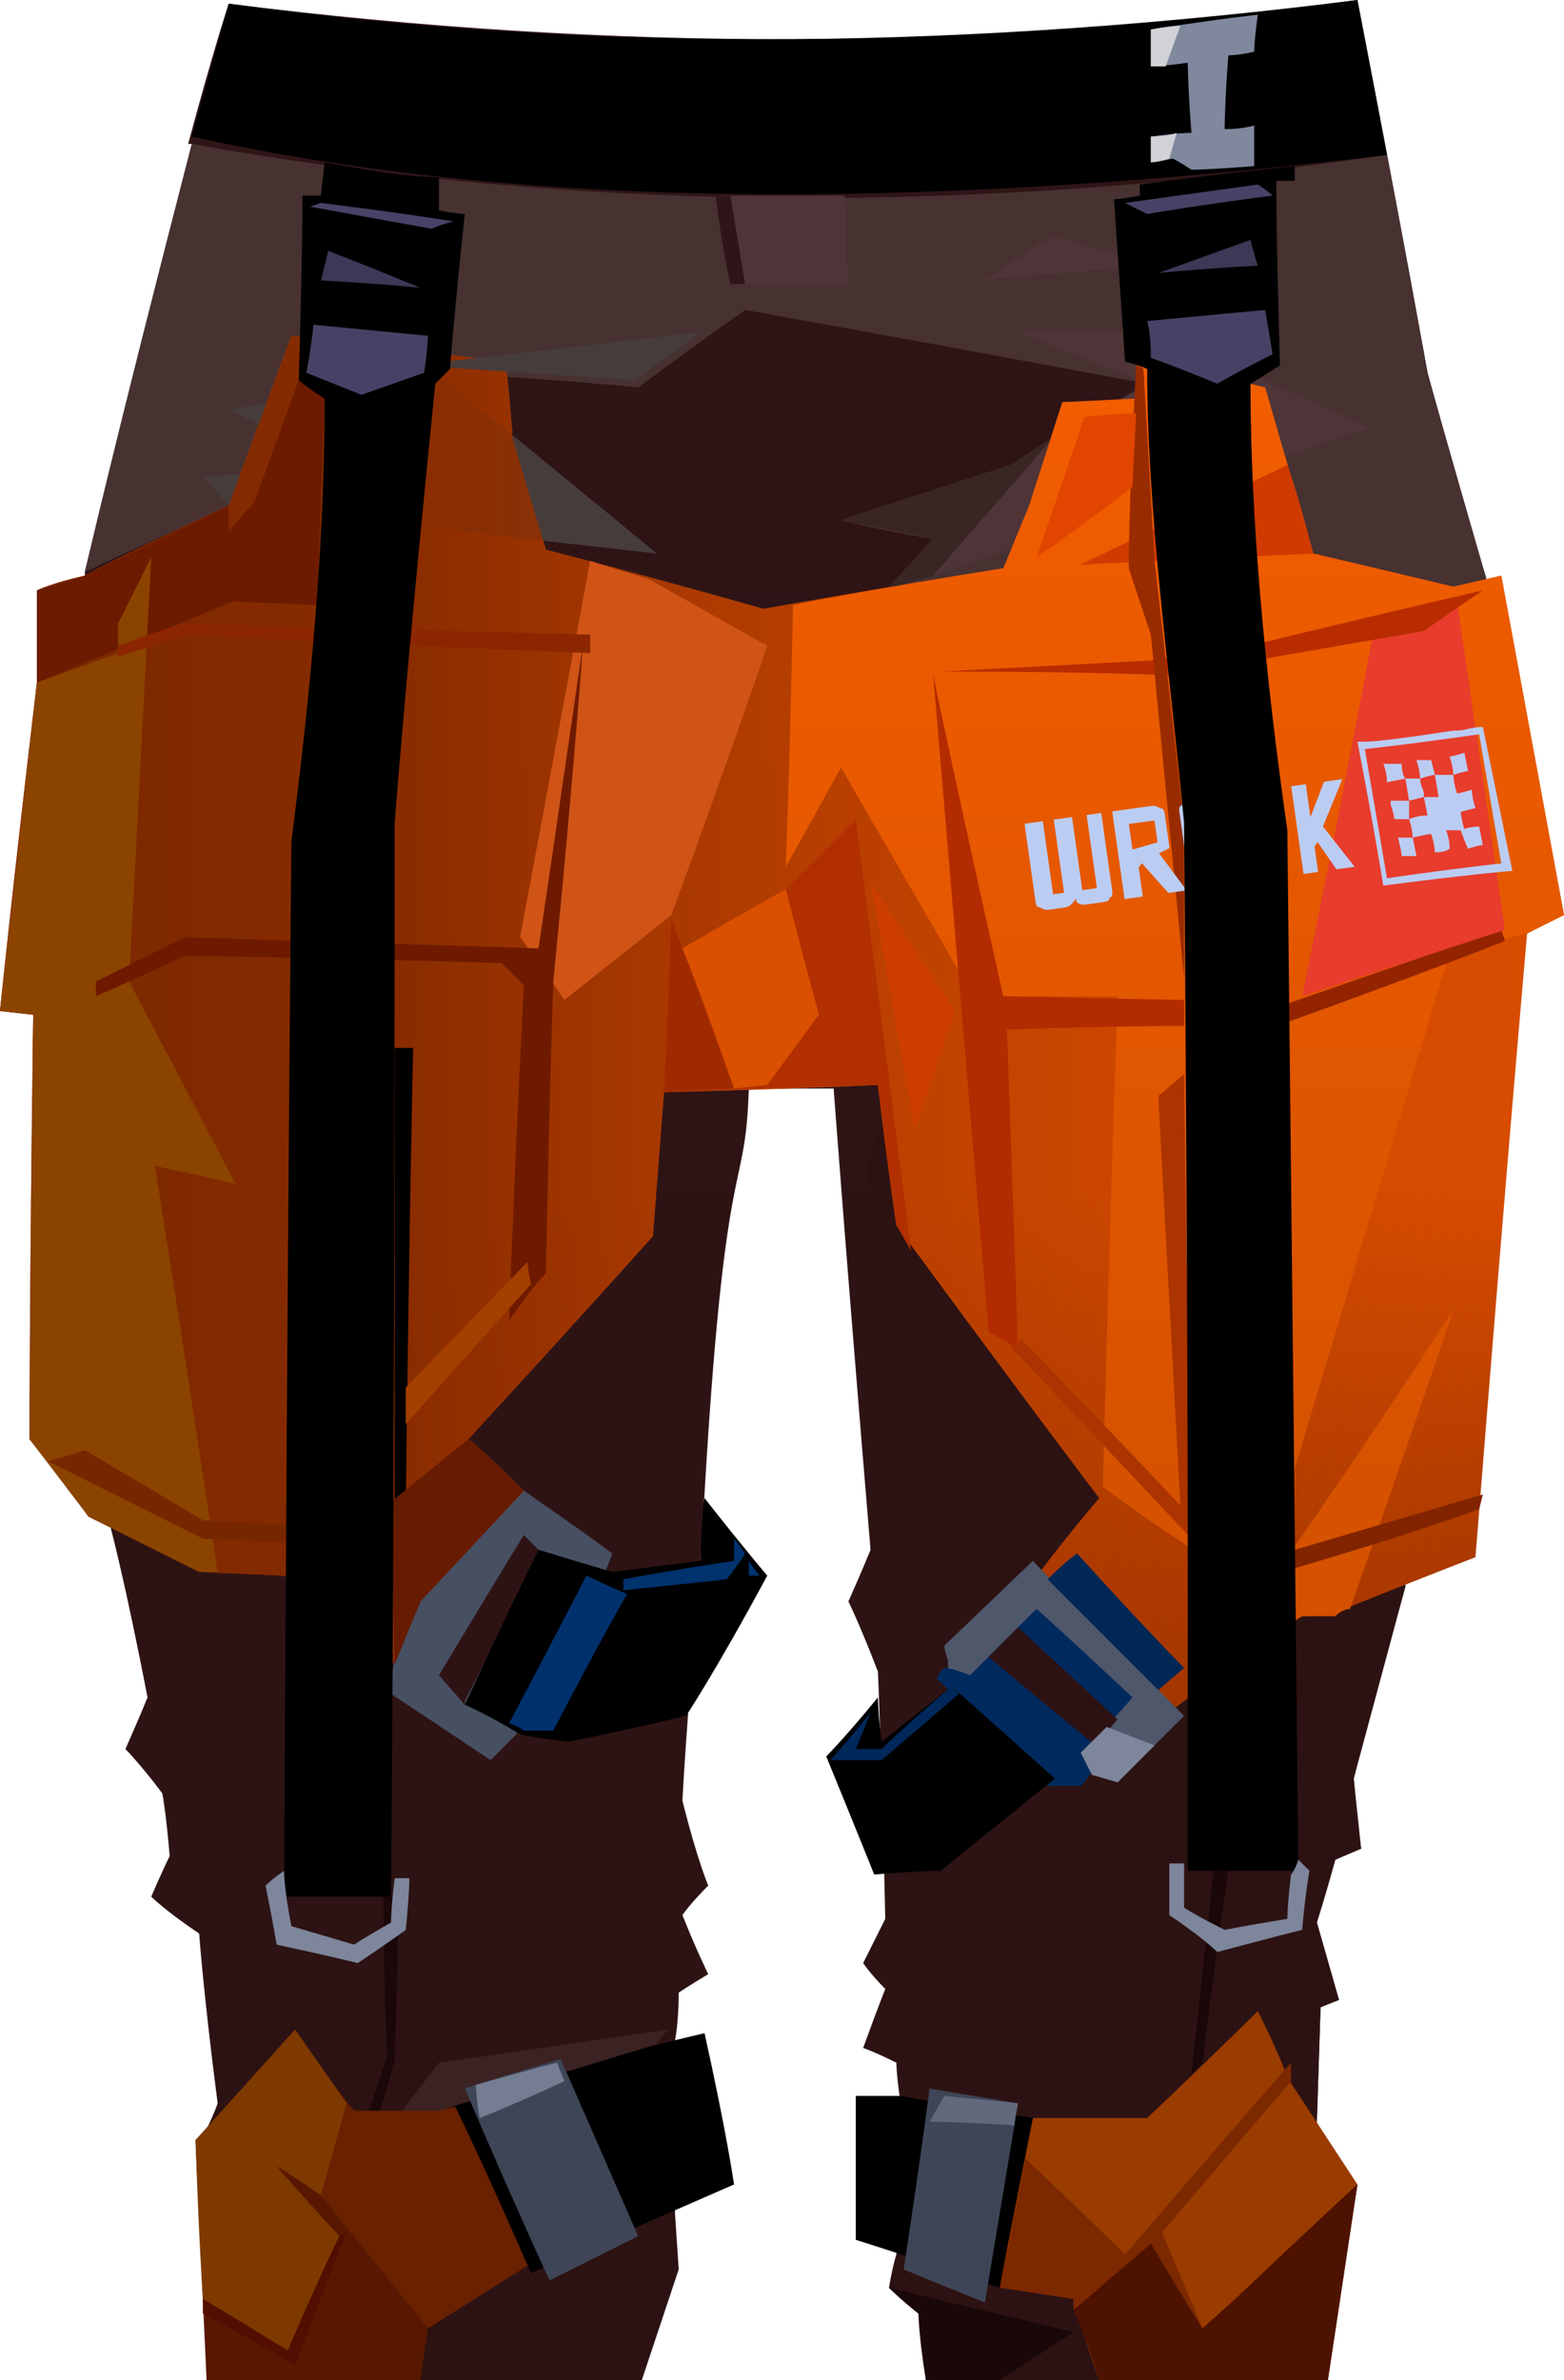 <?xml version="1.0" encoding="UTF-8" standalone="no"?>
<svg
   width="424"
   height="645"
   viewBox="0 0 424 645"
   version="1.1"
   id="svg116"
   sodipodi:docname="cb-layer-0433.svg"
   xmlns:inkscape="http://www.inkscape.org/namespaces/inkscape"
   xmlns:sodipodi="http://sodipodi.sourceforge.net/DTD/sodipodi-0.dtd"
   xmlns="http://www.w3.org/2000/svg"
   xmlns:svg="http://www.w3.org/2000/svg">
  <sodipodi:namedview
     id="namedview118"
     pagecolor="#ffffff"
     bordercolor="#666666"
     borderopacity="1.0"
     inkscape:pageshadow="2"
     inkscape:pageopacity="0.0"
     inkscape:pagecheckerboard="0" />
  <defs
     id="defs26">
    <linearGradient
       x1="277.503"
       y1="0"
       x2="277.503"
       y2="495.076"
       id="id-48027"
       gradientTransform="scale(0.768,1.303)"
       gradientUnits="userSpaceOnUse">
      <stop
         stop-color="#2F1517"
         offset="0%"
         id="stop2" />
      <stop
         stop-color="#2D1213"
         offset="100%"
         id="stop4" />
    </linearGradient>
    <linearGradient
       x1="198.842"
       y1="97.022"
       x2="198.842"
       y2="494.705"
       id="id-48028"
       gradientTransform="scale(1.066,0.938)"
       gradientUnits="userSpaceOnUse">
      <stop
         stop-color="#D84D00"
         offset="0%"
         id="stop7" />
      <stop
         stop-color="#D74C00"
         offset="62%"
         id="stop9" />
      <stop
         stop-color="#963000"
         offset="100%"
         id="stop11" />
    </linearGradient>
    <linearGradient
       x1="397.683"
       y1="295.864"
       x2="0"
       y2="295.864"
       id="id-48029"
       gradientTransform="scale(1.066,0.938)"
       gradientUnits="userSpaceOnUse">
      <stop
         stop-color="#D54A00"
         offset="0%"
         stop-opacity="0"
         id="stop14" />
      <stop
         stop-color="#8A2C00"
         offset="74%"
         id="stop16" />
      <stop
         stop-color="#782700"
         offset="100%"
         id="stop18" />
    </linearGradient>
    <linearGradient
       x1="404.898"
       y1="77.089"
       x2="404.898"
       y2="345.325"
       id="id-48030"
       gradientTransform="scale(0.787,1.271)"
       gradientUnits="userSpaceOnUse">
      <stop
         stop-color="#F35D00"
         offset="0%"
         id="stop21" />
      <stop
         stop-color="#D35100"
         offset="100%"
         id="stop23" />
    </linearGradient>
  </defs>
  <g
     id="id-48031">
    <path
       d="m 174,645 c -73,0 -109,0 -109,0 -6,-45 -9,-68 -9,-68 2,-4 3,-7 3,-7 -4,-31 -5,-46 -5,-46 -9,-6 -13,-10 -13,-10 3,-7 5,-11 5,-11 -1,-12 -2,-17 -2,-17 -6,-8 -10,-12 -10,-12 4,-9 6,-14 6,-14 C 34,429 30,414 30,414 25,241 23,155 23,155 42,78 52,39 52,39 51,39 51,39 51,39 58,13 62,1 62,1 165,14 267,14 368,0 c 13,67 19,101 19,101 10,37 16,56 16,56 -15,182 -22,273 -22,273 -10,35 -14,52 -14,52 1,13 2,19 2,19 -5,2 -7,3 -7,3 -3,11 -5,17 -5,17 4,14 6,21 6,21 -4,1 -5,2 -5,2 l -1,31 -11,70 c -63,0 -95,0 -95,0 -2,-12 -2,-18 -2,-18 -5,-4 -8,-7 -8,-7 1,-6 2,-9 2,-9 0,-28 1,-42 1,-42 -1,-7 -1,-10 -1,-10 -6,-3 -9,-4 -9,-4 4,-11 6,-16 6,-16 -4,-4 -6,-7 -6,-7 4,-8 6,-12 6,-12 -1,-45 -2,-67 -2,-67 -5,-13 -8,-19 -8,-19 4,-9 6,-14 6,-14 -7,-84 -10,-125 -10,-125 -15,0 -23,0 -23,0 -1,32 -7,11 -13,128 -4,44 -5,65 -5,65 4,16 7,23 7,23 -5,5 -7,8 -7,8 4,10 7,16 7,16 -5,3 -8,5 -8,5 0,8 -1,13 -1,13 0,31 0,47 0,47 l 1,15 z"
       fill="url(#id-48027)"
       id="id-48032"
       style="fill:url(#id-48027)" />
    <path
       d="m 23,155 c 26,-12 39,-18 39,-18 77,8 116,13 116,13 -40,-33 -60,-49 -60,-49 37,2 55,4 55,4 19,-14 29,-21 29,-21 72,13 109,20 109,20 -25,14 -37,22 -37,22 -31,10 -46,15 -46,15 17,4 25,5 25,5 -9,10 -13,14 -13,14 22,-4 33,-6 33,-6 56,-3 83,-4 83,-4 l 38,9 9,-2 C 392,119 387,101 387,101 L 376,42 C 266,58 158,58 52,39 32,116 23,155 23,155 Z"
       fill="#473131"
       id="id-48033" />
    <path
       d="m 316,569 41,6 1,-31 5,-2 -6,-21 5,-17 7,-3 -2,-19 14,-52 c -92,-66 -138,-98 -138,-98 -3,-20 -4,-29 -4,-29 -3,10 -4,15 -4,15 l 32,117 z"
       fill="#2d1213"
       id="id-48034" />
    <path
       d="m 8,390 c 11,14 16,21 16,21 20,10 30,15 30,15 l 23,1 29,25 8,-18 c 19,-20 28,-30 28,-30 -10,-10 -15,-14 -15,-14 34,-37 50,-55 50,-55 2,-26 3,-39 3,-39 39,-1 58,-2 58,-2 3,25 5,38 5,38 36,49 55,74 55,74 -11,13 -16,20 -16,20 23,25 35,38 35,38 24,-18 36,-26 36,-26 6,0 9,-1 9,-1 25,-10 38,-15 38,-15 9,-113 14,-169 14,-169 7,-4 10,-5 10,-5 l -17,-92 -13,3 c -25,-6 -38,-9 -38,-9 l -13,-45 c -2,-1 -4,-1 -4,-1 0,-4 0,-6 0,-6 -21,1 -31,1 -31,1 0,6 0,9 0,9 -14,1 -20,1 -20,1 -6,19 -9,28 -9,28 -4,11 -7,17 -7,17 -43,7 -65,11 -65,11 -39,-11 -59,-16 -59,-16 -6,-20 -9,-30 -9,-30 -1,-14 -2,-21 -2,-21 L 79,91 62,137 c -26,12 -39,19 -39,19 -9,2 -13,4 -13,4 0,16 0,25 0,25 -7,59 -10,89 -10,89 l 9,1 C 8,352 8,390 8,390 Z"
       fill="url(#id-48028)"
       id="id-48035"
       style="fill:url(#id-48028)" />
    <path
       d="m 178,150 c -40,-33 -60,-49 -60,-49 -38,7 -56,10 -56,10 22,11 33,16 33,16 l -40,2 7,8 z"
       fill="#473c3c"
       id="id-48036" />
    <path
       d="m 8,390 c 11,14 16,21 16,21 20,10 30,15 30,15 l 23,1 29,25 8,-18 c 19,-20 28,-30 28,-30 -10,-10 -15,-14 -15,-14 34,-37 50,-55 50,-55 2,-26 3,-39 3,-39 39,-1 58,-2 58,-2 3,25 5,38 5,38 36,49 55,74 55,74 -11,13 -16,20 -16,20 23,25 35,38 35,38 24,-18 36,-26 36,-26 6,0 9,-1 9,-1 25,-10 38,-15 38,-15 9,-113 14,-169 14,-169 7,-4 10,-5 10,-5 l -17,-92 -13,3 c -25,-6 -38,-9 -38,-9 l -13,-45 c -2,-1 -4,-1 -4,-1 0,-4 0,-6 0,-6 -21,1 -31,1 -31,1 0,6 0,9 0,9 -14,1 -20,1 -20,1 -6,19 -9,28 -9,28 -4,11 -7,17 -7,17 -43,7 -65,11 -65,11 -39,-11 -59,-16 -59,-16 -6,-20 -9,-30 -9,-30 -1,-14 -2,-21 -2,-21 L 79,91 62,137 c -26,12 -39,19 -39,19 -9,2 -13,4 -13,4 0,16 0,25 0,25 -7,59 -10,89 -10,89 l 9,1 C 8,352 8,390 8,390 Z"
       fill="url(#id-48029)"
       id="id-48037"
       style="fill:url(#id-48029)" />
    <path
       d="m 56,645 c -2,-43 -3,-65 -3,-65 18,-20 27,-30 27,-30 10,15 16,22 16,22 15,0 23,0 23,0 3,-1 5,-1 5,-1 13,29 19,43 19,43 l -27,17 -2,14 c -39,0 -58,0 -58,0 z"
       fill="#571700"
       id="id-48038" />
    <path
       d="m 55,627 c 17,9 25,14 25,14 9,-24 14,-36 14,-36 l -39,18 c 0,3 0,4 0,4 z"
       fill="#520e00"
       id="id-48039" />
    <path
       d="m 55,623 c 15,9 23,14 23,14 9,-21 14,-31 14,-31 -12,-13 -17,-19 -17,-19 8,5 12,8 12,8 l 7,-25 -14,-20 -27,30 c 1,29 2,43 2,43 z"
       fill="#7e3900"
       id="id-48040" />
    <polygon
       points="143,614 124,571 119,572 96,572 94,570 87,595 116,631 "
       fill="#692100"
       id="id-48041" />
    <path
       d="m 122,568 c 3,0 4,0 4,0 43,-12 65,-17 65,-17 6,27 8,41 8,41 l -55,24 c -14,-32 -22,-48 -22,-48 z"
       fill="#000000"
       id="id-48042" />
    <path
       d="m 109,572 c 7,-9 10,-13 10,-13 42,-6 62,-9 62,-9 l -3,4 -59,18 c -6,0 -10,0 -10,0 z"
       fill="#3b2223"
       id="id-48043" />
    <path
       d="m 126,566 c 15,35 23,52 23,52 16,-8 24,-12 24,-12 l -21,-48 c -17,5 -26,8 -26,8 z"
       fill="#3e4556"
       id="id-48044" />
    <path
       d="m 130,574 c -1,-6 -1,-9 -1,-9 14,-4 22,-6 22,-6 l 2,5 c -15,7 -23,10 -23,10 z"
       fill="#747d92"
       id="id-48045" />
    <path
       d="m 190,90 c -12,9 -18,13 -18,13 l -60,-4 c 52,-6 78,-9 78,-9 z"
       fill="#473c3c"
       id="id-48046" />
    <path
       d="M 240,160 C 328,131 371,116 371,116 334,99 315,90 315,90 h -39 l 35,14 -37,22 -46,15 25,5 c -9,10 -13,14 -13,14 z"
       fill="#4f3538"
       id="id-48047" />
    <path
       d="m 240,160 c 9,-3 13,-4 13,-4 l 33,-38 -12,8 -46,15 25,5 c -9,10 -13,14 -13,14 z"
       fill="#382524"
       id="id-48048" />
    <path
       d="m 52,37 c 95,21 206,19 324,5 L 368,0 C 265,13 163,15 62,1 Z"
       fill="#000000"
       id="id-48049" />
    <path
       d="m 198,77 c 21,0 32,0 32,0 -1,-16 -1,-24 -1,-24 h -35 c 2,16 4,24 4,24 z"
       fill="#4f3538"
       id="id-48050" />
    <path
       d="m 194,53 c 2,16 4,24 4,24 2,0 4,0 4,0 l -4,-24 z"
       fill="#2f1517"
       id="id-48051" />
    <path
       d="m 267,76 c 12,-8 18,-12 18,-12 l 30,8 c -32,2 -48,4 -48,4 z"
       fill="#4f3538"
       id="id-48052" />
    <path
       d="m 142,404 c 16,11 24,17 24,17 -1,3 -2,5 -2,5 -16,29 -24,44 -24,44 -4,4 -7,7 -7,7 v 0 0 c -18,-12 -27,-18 -27,-18 0,-6 1,-9 1,-9 5,-11 7,-16 7,-16 z m 0,12 c 0,0 -8,13 -23,38 v 0 l 7,8 c 0,0 0,-1 0,-1 v 0 c 1,-2 8,-15 20,-41 v 0 z"
       fill="#474f62"
       id="id-48053" />
    <path
       d="m 191,406 c 11,14 17,21 17,21 -14,26 -22,38 -22,38 -21,5 -32,7 -32,7 -9,-1 -13,-2 -13,-2 -10,-6 -15,-8 -15,-8 13,-28 20,-42 20,-42 13,4 20,6 20,6 l 24,-3 c 0,-11 1,-17 1,-17 z"
       fill="#000000"
       id="id-48054" />
    <path
       d="m 170,432 c -7,-3 -11,-5 -11,-5 -14,27 -21,40 -21,40 3,1 4,2 4,2 h 8 c 13,-25 20,-37 20,-37 z"
       fill="#00316d"
       id="id-48055" />
    <path
       d="m 169,428 c 0,2 0,3 0,3 19,-2 28,-3 28,-3 4,-5 5,-7 5,-7 -2,-3 -3,-4 -3,-4 v 6 c -20,3 -30,5 -30,5 z"
       fill="#00326e"
       id="id-48056" />
    <path
       d="m 206,427 c -2,0 -3,0 -3,0 v -4 c 2,3 3,4 3,4 z"
       fill="#003370"
       id="id-48057" />
    <path
       d="m 153,271 c 19,-15 29,-23 29,-23 18,-49 26,-73 26,-73 l -32,-18 c -10,-3 -16,-5 -16,-5 l -19,102 c 8,11 12,17 12,17 z"
       fill="#cf5416"
       id="id-48058" />
    <path
       d="m 10,185 c 26,-11 39,-16 39,-16 9,-4 14,-6 14,-6 l 23,1 2,-56 c -5,-3 -7,-5 -7,-5 -8,22 -12,33 -12,33 l -7,8 v -7 l -39,19 -13,4 z"
       fill="#6c1b00"
       id="id-48059" />
    <path
       d="m 147,408 -35,55 -6,-4 1,-9 7,-16 28,-30 c 3,2 5,4 5,4 z"
       fill="#474f62"
       id="id-48060" />
    <path
       d="M 59,426 C 48,353 42,316 42,316 c 15,3 22,5 22,5 -19,-36 -29,-55 -29,-55 4,-76 6,-115 6,-115 -6,12 -9,18 -9,18 v 8 l -22,8 -10,89 9,1 -1,115 16,21 30,15 c 3,0 5,0 5,0 z"
       fill="#8b4300"
       id="id-48061" />
    <path
       d="m 13,396 c 7,-2 10,-3 10,-3 22,13 32,19 32,19 15,1 23,1 23,1 0,3 -1,5 -1,5 L 55,417 C 27,403 13,396 13,396 Z"
       fill="#772700"
       id="id-48062" />
    <path
       d="m 138,358 c 6,-9 10,-13 10,-13 1,-52 2,-79 2,-79 6,-61 8,-91 8,-91 -8,55 -12,82 -12,82 -64,-2 -96,-3 -96,-3 -16,8 -24,12 -24,12 0,3 0,4 0,4 16,-7 24,-11 24,-11 57,1 86,2 86,2 l 6,6 c -3,60 -4,91 -4,91 z"
       fill="#6f1a00"
       id="id-48063" />
    <path
       d="m 160,172 c 0,4 0,5 0,5 -73,-3 -109,-5 -109,-5 -13,4 -19,6 -19,6 0,-2 0,-3 0,-3 l 17,-6 c 74,2 111,3 111,3 z"
       fill="#8c2600"
       id="id-48064" />
    <path
       d="m 107,414 c 2,-3 3,-5 3,-5 1,-83 2,-125 2,-125 h -5 c 0,87 0,130 0,130 z"
       fill="#000000"
       id="id-48065" />
    <path
       d="m 110,386 c 23,-26 34,-38 34,-38 -1,-4 -1,-6 -1,-6 l -33,34 c 0,6 0,10 0,10 z"
       fill="#a53f00"
       id="id-48066" />
    <path
       d="m 127,390 -21,17 1,44 7,-17 28,-30 c -10,-10 -15,-14 -15,-14 z"
       fill="#671b00"
       id="id-48067" />
    <path
       d="m 232,222 -19,19 -28,16 -3,-8 -2,47 22,-1 36,-1 c 3,25 5,38 5,38 l 4,7 z"
       fill="#b12f00"
       id="id-48068" />
    <path
       d="m 180,296 c 13,-1 19,-1 19,-1 l -17,-46 c -1,31 -2,47 -2,47 z"
       fill="#a02a00"
       id="id-48069" />
    <path
       d="m 185,257 c 19,-11 28,-16 28,-16 6,23 9,34 9,34 l -14,19 -9,1 c -9,-26 -14,-38 -14,-38 z"
       fill="#da5000"
       id="id-48070" />
    <path
       d="m 215,164 c -1,47 -2,71 -2,71 10,-18 15,-27 15,-27 22,38 33,57 33,57 7,3 11,5 11,5 20,0 31,0 31,0 -3,88 -4,133 -4,133 15,11 23,16 23,16 l 29,20 2,-1 c 6,0 9,0 9,0 2,-2 4,-2 4,-2 19,-54 28,-81 28,-81 -28,43 -43,64 -43,64 0,-14 0,-21 0,-21 l 42,-140 21,-5 10,-5 -17,-92 -13,3 -38,-9 -13,-45 -4,-1 v -6 l -31,1 v 9 l -20,1 -9,28 -7,17 c -38,6 -57,10 -57,10 z"
       fill="url(#id-48030)"
       id="id-48071"
       style="fill:url(#id-48030)" />
    <path
       d="m 236,239 c 8,45 12,67 12,67 l 11,-32 c -15,-23 -23,-35 -23,-35 z"
       fill="#cd3d00"
       id="id-48072" />
    <path
       d="m 253,183 c 10,118 15,178 15,178 6,3 8,5 8,5 -2,-58 -3,-87 -3,-87 32,-1 48,-1 48,-1 v -7 l -49,-1 c -13,-58 -19,-87 -19,-87 z"
       fill="#b32b00"
       id="id-48073" />
    <path
       d="m 277,363 c 29,30 43,45 43,45 -4,-74 -6,-111 -6,-111 5,-4 7,-6 7,-6 1,84 2,126 2,126 l -49,-52 c 2,-1 3,-2 3,-2 z"
       fill="#ac3400"
       id="id-48074" />
    <path
       d="m 351,420 c 0,3 0,5 0,5 34,-10 50,-16 50,-16 l 1,-4 c -34,10 -51,15 -51,15 z"
       fill="#822400"
       id="id-48075" />
    <path
       d="m 349,272 c 0,3 0,5 0,5 39,-14 59,-22 59,-22 l -1,-3 c -38,13 -58,20 -58,20 z"
       fill="#942400"
       id="id-48076" />
    <path
       d="m 353,270 c 13,-64 19,-97 19,-97 l 23,-10 13,89 c -37,12 -55,18 -55,18 z"
       fill="#e83c2c"
       id="id-48077" />
    <path
       d="m 349,126 -56,27 63,-3 c -4,-16 -7,-24 -7,-24 z"
       fill="#d03a00"
       id="id-48078" />
    <path
       d="m 255,182 c 41,0 62,1 62,1 46,-8 69,-12 69,-12 10,-7 16,-11 16,-11 -39,9 -59,14 -59,14 l -31,5 c -38,2 -57,3 -57,3 z"
       fill="#b92c00"
       id="id-48079" />
    <path
       d="m 310,100 c -1,-1 -2,-1 -2,-1 -2,37 -2,55 -2,55 4,12 6,18 6,18 l 9,93 v -42 l -8,-71 z"
       fill="#992b00"
       id="id-48080" />
    <path
       d="m 281,151 c 9,-26 13,-38 13,-38 9,-1 14,-1 14,-1 l -1,20 c -17,13 -26,19 -26,19 z"
       fill="#e14500"
       id="id-48081" />
    <path
       d="m 321,465 c -12,12 -18,18 -18,18 -4,-1 -6,-2 -6,-2 -27,-19 -40,-29 -40,-29 0,-1 0,-2 0,-2 -1,-3 -1,-4 -1,-4 l 24,-23 c 27,28 41,42 41,42 z"
       fill="#4f576a"
       id="id-48082" />
    <path
       d="m 256,452 c -2,2 -2,3 -2,3 20,19 30,29 30,29 6,0 9,0 9,0 2,-2 3,-4 3,-4 -2,-3 -3,-5 -3,-5 10,-10 14,-15 14,-15 -17,-16 -26,-24 -26,-24 l -18,18 c -5,-2 -7,-2 -7,-2 z"
       fill="#002a5e"
       id="id-48083" />
    <path
       d="m 268,449 c 19,16 29,24 29,24 4,-5 6,-7 6,-7 l -27,-25 c -5,5 -8,8 -8,8 z"
       fill="#2d1213"
       id="id-48084" />
    <path
       d="m 286,241 c 1,0 2,0 3,-1 0,0 0,0 1,-1 0,1 0,1 0,1 1,1 2,1 3,1 h 4 c 1,0 2,0 2,-1 1,0 1,-1 1,-2 v -21 h -4 v 20 h -4 v -20 h -5 v 20 h -3 v -20 h -5 v 21 c 0,1 0,2 1,2 1,1 2,1 3,1 z m 22,0 v -8 l 1,-1 6,9 h 5 l -6,-11 3,-1 v -9 c 0,-1 0,-2 -1,-2 -1,-1 -2,-1 -3,-1 h -10 v 24 z m -1,-13 v -7 h 7 v 6 z m 23,13 v -4 h -5 v -6 l 5,-2 v -5 l -5,3 v -6 h 5 v -4 h -6 c -1,0 -2,0 -2,1 -1,0 -1,1 -1,2 v 21 z m 14,0 c 1,0 2,0 2,-1 1,0 1,-1 1,-2 v -5 l -4,2 v 2 h -3 v -16 h 3 v 3 l 4,-2 v -2 c 0,-1 0,-2 -1,-2 0,-1 -1,-1 -2,-1 h -4 c -1,0 -2,0 -3,1 0,0 -1,1 -1,2 v 18 c 0,1 1,2 1,2 1,1 2,1 3,1 z m 12,0 v -7 l 1,-1 4,8 h 5 l -7,-12 7,-12 h -5 l -5,9 v -9 h -4 v 24 z"
       transform="rotate(-8,323,229)"
       fill="#bbccf2"
       id="id-48085"
       fill-rule="nonzero" />
    <g
       transform="translate(368,197)"
       fill="#bbccf2"
       id="id-48086">
      <path
         d="m 34,0 8,39 C 42,39 30,40 7,43 7,43 5,30 0,4 0,4 1,4 2,4 V 4 C 5,4 13,3 26,1 h 1 c 2,0 4,-1 7,-1 z M 33,2 C 12,5 2,6 2,6 6,29 8,41 8,41 29,38 39,37 39,37 Z"
         id="path82" />
      <path
         d="m 14,20 c 0,0 0,1 0,5 v 0 h -4 c 0,0 0,-1 -1,-4 v -1 c 0,0 2,0 5,0 z m 3,-6 c 0,2 1,3 1,4 v 0 c 0,1 0,1 0,1 l -4,1 -1,-6 c 3,0 4,0 4,0 z m -5,-4 c 0,3 1,4 1,4 v 0 l -5,1 c 0,-3 -1,-5 -1,-5 3,0 5,0 5,0 z m 8,-1 1,4 c 0,0 -1,0 -4,1 0,0 0,-2 -1,-5 v 0 z m 5,-1 c 1,3 1,5 1,5 3,-1 4,-1 4,-1 L 29,7 C 26,8 25,8 25,8 Z M 11,30 c 1,4 1,5 1,5 3,0 4,0 4,0 l -1,-5 c -2,0 -4,0 -4,0 z m 17,-2 c 1,3 2,5 2,5 3,-1 4,-1 4,-1 l -1,-5 c -3,0 -5,1 -5,1 z"
         id="path84" />
      <path
         d="m 14,25 c 1,3 1,5 1,5 4,-1 5,-1 5,-1 1,3 1,5 1,5 3,0 4,-1 4,-1 0,-3 -1,-5 -1,-5 3,0 5,0 5,0 -1,-4 -1,-5 -1,-5 l 4,-1 c -1,-3 -1,-5 -1,-5 -3,1 -4,1 -4,1 -1,-3 -1,-5 -1,-5 -3,0 -5,0 -5,0 l 1,6 h -4 l 1,5 c -3,0 -5,1 -5,1 z"
         id="id-48089" />
    </g>
    <path
       d="m 284,428 c 5,-5 8,-7 8,-7 19,21 29,31 29,31 l -7,6 c -20,-20 -30,-30 -30,-30 z"
       fill="#002756"
       id="id-48090" />
    <path
       d="m 313,473 c -7,7 -10,10 -10,10 l -7,-2 c -2,-4 -3,-6 -3,-6 l 7,-7 z"
       fill="#7d869a"
       id="id-48091" />
    <path
       d="m 238,460 c -9,11 -14,16 -14,16 9,22 13,32 13,32 12,-1 18,-1 18,-1 21,-17 31,-25 31,-25 -19,-17 -28,-25 -28,-25 l -19,15 c -1,-8 -1,-12 -1,-12 z"
       fill="#000000"
       id="id-48092" />
    <path
       d="m 236,464 c -7,9 -11,13 -11,13 9,0 14,0 14,0 l 21,-18 c -1,-1 -2,-2 -2,-2 -13,11 -19,17 -19,17 h -7 c 3,-7 4,-10 4,-10 z"
       fill="#00285a"
       id="id-48093" />
    <path
       d="m 251,645 -2,-18 c -5,-4 -8,-7 -8,-7 l 50,12 -20,13 z"
       fill="#1a0707"
       id="id-48094" />
    <path
       d="m 298,645 c -5,-14 -7,-22 -7,-22 -13,-2 -20,-4 -20,-4 6,-30 9,-45 9,-45 21,0 31,0 31,0 20,-19 30,-29 30,-29 6,12 8,18 8,18 l 19,29 -8,53 c -41,0 -62,0 -62,0 z"
       fill="#9a3b00"
       id="id-48095" />
    <path
       d="m 291,626 c 14,-12 21,-18 21,-18 9,15 14,23 14,23 l 10,-9 32,-30 -8,53 h -62 c -4,-13 -7,-19 -7,-19 z"
       fill="#4e1200"
       id="id-48096" />
    <path
       d="m 333,635 3,-13 c 21,-20 32,-30 32,-30 l -1,6 c -22,25 -34,37 -34,37 z"
       fill="#4e1200"
       id="id-48097" />
    <path
       d="m 326,631 -14,-23 -21,18 v -3 c -13,-2 -20,-3 -20,-3 5,-24 7,-35 7,-35 18,17 27,26 27,26 30,-35 45,-52 45,-52 0,4 0,5 0,5 l -35,41 z"
       fill="#7c2800"
       id="id-48098" />
    <path
       d="m 271,620 c -26,-9 -39,-13 -39,-13 0,-26 0,-39 0,-39 h 12 l 36,6 c -6,30 -9,46 -9,46 z"
       fill="#000000"
       id="id-48099" />
    <path
       d="m 267,624 c -15,-6 -22,-9 -22,-9 5,-33 7,-49 7,-49 l 24,4 c -6,36 -9,54 -9,54 z"
       fill="#3e4556"
       id="id-48100" />
    <path
       d="m 275,576 c -15,-1 -23,-1 -23,-1 l 4,-7 20,2 c -1,4 -1,6 -1,6 z"
       fill="#63697d"
       id="id-48101" />
    <path
       d="m 329,507 c 3,0 4,0 4,0 -5,35 -7,52 -7,52 l -3,3 c 4,-37 6,-55 6,-55 z"
       fill="#1b0708"
       id="id-48102" />
    <path
       d="m 103,572 c 3,-9 4,-14 4,-14 1,-29 1,-44 1,-44 -2,0 -4,0 -4,0 0,29 1,43 1,43 l -5,15 c 2,0 3,0 3,0 z"
       fill="#1b0707"
       id="id-48103" />
    <path
       d="m 312,37 c 7,-1 11,-1 11,-1 -1,-13 -1,-19 -1,-19 -7,1 -10,1 -10,1 0,-7 0,-10 0,-10 19,-3 29,-4 29,-4 -1,7 -1,10 -1,10 -4,1 -7,1 -7,1 -1,13 -1,20 -1,20 5,0 8,-1 8,-1 0,7 0,11 0,11 -12,1 -17,1 -17,1 -3,-2 -5,-3 -5,-3 l -6,1 c 0,-5 0,-7 0,-7 z"
       fill="#7f889d"
       id="id-48104" />
    <path
       d="m 312,18 c 0,-7 0,-10 0,-10 5,-1 8,-1 8,-1 l -4,11 z"
       fill="#d0d2d6"
       id="id-48105" />
    <path
       d="m 319,36 -2,7 c -3,1 -5,1 -5,1 v -7 c 5,0 7,-1 7,-1 z"
       fill="#d0d2d6"
       id="id-48106" />
    <path
       d="m 309,50 c 0,2 0,3 0,3 -5,1 -7,1 -7,1 2,29 3,44 3,44 4,1 6,2 6,2 0,39 6,81 10,123 1,128 1,191 1,191 0,62 0,93 0,93 20,0 30,0 30,0 -2,-188 -3,-282 -3,-282 -6,-42 -10,-84 -10,-121 5,-3 8,-5 8,-5 -1,-33 -1,-50 -1,-50 3,0 5,0 5,0 v -4 c -28,3 -42,5 -42,5 z"
       fill="#000000"
       id="id-48107" />
    <path
       d="m 330,104 c -12,-5 -18,-7 -18,-7 0,-7 -1,-10 -1,-10 21,-2 32,-3 32,-3 l 2,12 c -10,5 -15,8 -15,8 z"
       fill="#474265"
       id="id-48108" />
    <path
       d="m 341,72 c -18,1 -27,2 -27,2 l 25,-9 c 1,4 2,7 2,7 z"
       fill="#3c3856"
       id="id-48109" />
    <path
       d="m 345,53 c -23,3 -34,5 -34,5 -4,-2 -6,-3 -6,-3 l 36,-5 c 3,2 4,3 4,3 z"
       fill="#484267"
       id="id-48110" />
    <path
       d="m 317,505 c 0,9 0,14 0,14 9,6 13,10 13,10 15,-4 23,-6 23,-6 1,-11 2,-16 2,-16 -2,-2 -3,-3 -3,-3 -1,3 -2,4 -2,4 -1,8 -1,12 -1,12 -12,2 -17,3 -17,3 -8,-4 -11,-6 -11,-6 v -12 c -3,0 -4,0 -4,0 z"
       fill="#7d869b"
       id="id-48111" />
    <path
       d="m 119,48 c 0,6 0,9 0,9 5,1 7,1 7,1 -3,28 -4,42 -4,42 -3,3 -4,4 -4,4 -8,79 -11,119 -11,119 0,194 -1,291 -1,291 -19,0 -29,0 -29,0 1,-191 2,-286 2,-286 5,-39 9,-79 9,-120 -5,-3 -7,-5 -7,-5 1,-33 1,-50 1,-50 3,0 5,0 5,0 l 1,-9 c 11,2 22,4 31,4 z"
       fill="#000000"
       id="id-48112" />
    <path
       d="m 123,60 c -4,1 -6,2 -6,2 C 95,58 84,56 84,56 l 3,-1 c 24,3 36,5 36,5 z"
       fill="#484267"
       id="id-48113" />
    <path
       d="M 114,78 C 97,71 89,68 89,68 l -2,8 c 18,1 27,2 27,2 z"
       fill="#3c3856"
       id="id-48114" />
    <path
       d="M 116,91 C 95,89 85,88 85,88 c -1,9 -2,13 -2,13 10,4 15,6 15,6 l 17,-6 c 1,-7 1,-10 1,-10 z"
       fill="#474265"
       id="id-48115" />
    <path
       d="m 77,507 c -3,2 -5,4 -5,4 2,10 3,16 3,16 14,3 22,5 22,5 9,-6 13,-9 13,-9 1,-10 1,-14 1,-14 -3,0 -4,0 -4,0 -1,8 -1,12 -1,12 -7,4 -10,6 -10,6 l -17,-5 c -2,-10 -2,-15 -2,-15 z"
       fill="#7d869b"
       id="id-48116" />
  </g>
</svg>
